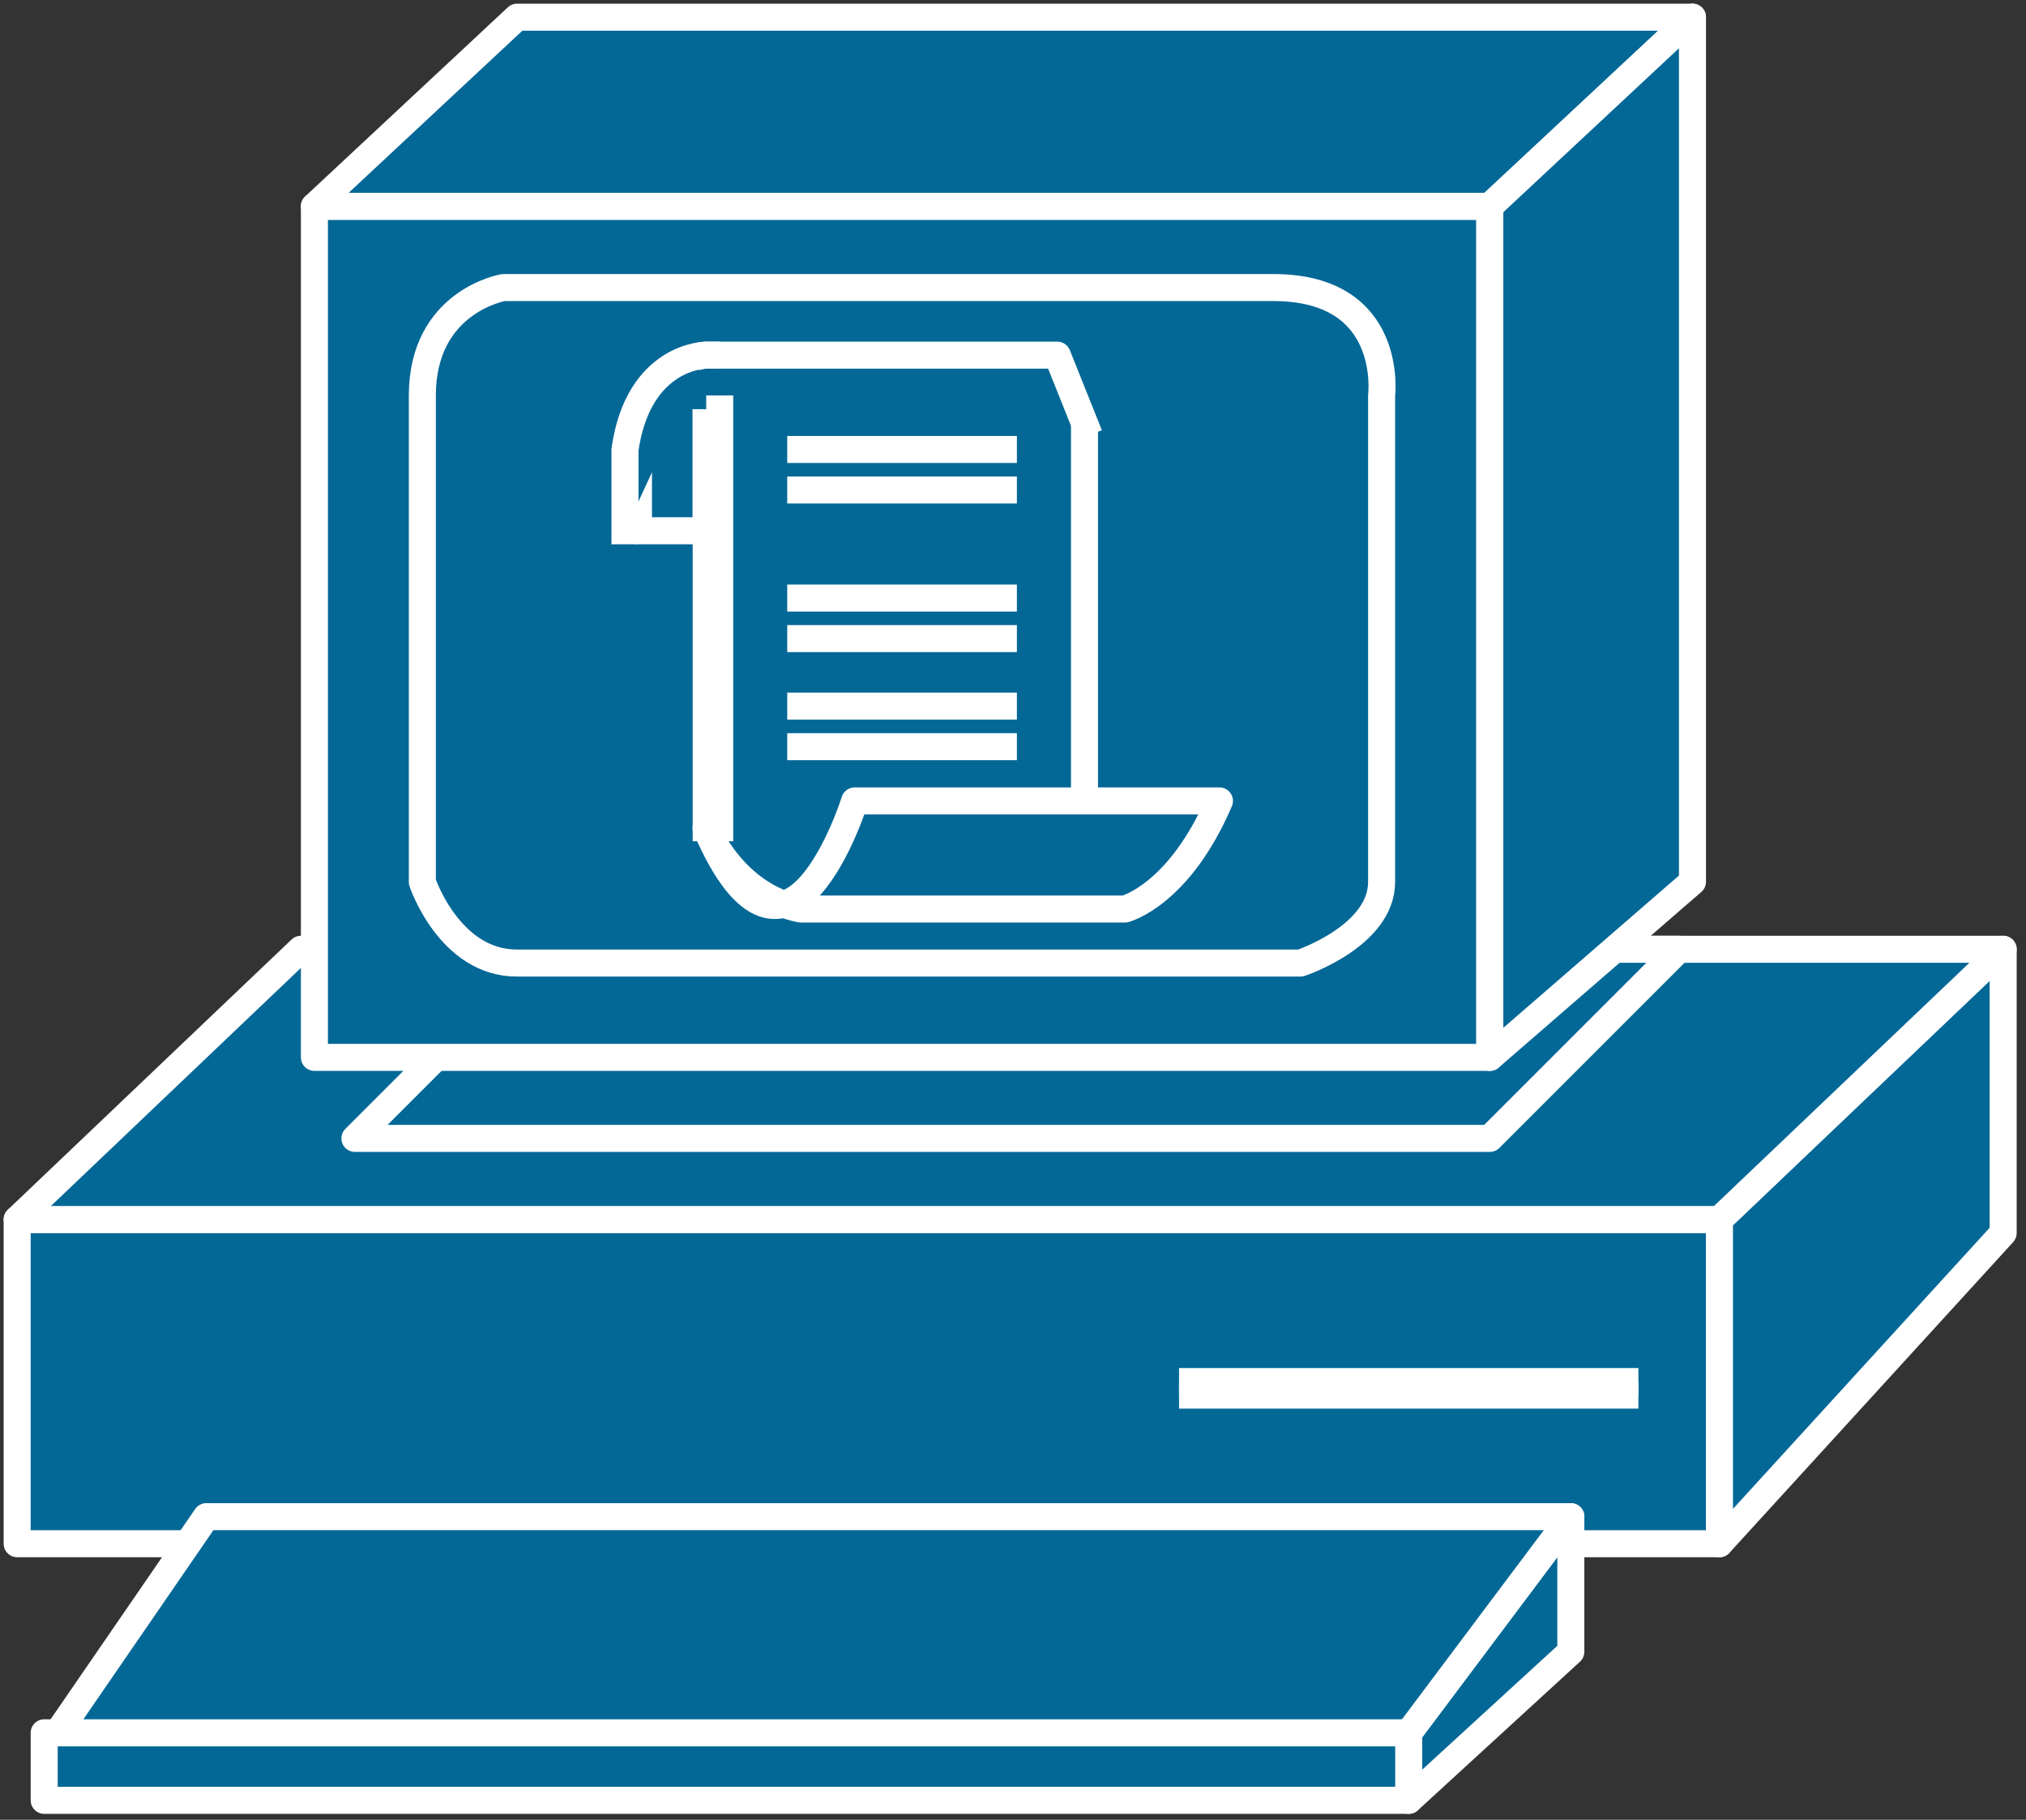 <svg xmlns="http://www.w3.org/2000/svg" xmlns:xlink="http://www.w3.org/1999/xlink" viewBox="0 0 59 53" fill="#fff" fill-rule="evenodd" stroke="#000" stroke-linecap="round" stroke-linejoin="round"><rect x="0" y="0" width="59" height="53" fill="#333333" stroke="none"/><style><![CDATA[.B{fill:#046897}.C{stroke:#fff}.D{stroke-linejoin:miter}.E{stroke-width:.787}.F{stroke:none}.G{fill:none}.H{stroke-linecap:square}]]></style><use xlink:href="#A" x=".5" y=".5"/><symbol id="A" overflow="visible"><g class="B"><path d="M49.573 44.459v-9.443H0v9.443h49.573z" class="C D E"/><path d="M34.229 40.131h12.59z" class="F"/></g><path d="M34.229 40.131h12.59" class="C D E G H"/><path d="M34.229 39.737h12.59z" class="B F"/><g class="C D E"><path d="M34.229 39.737h12.59" class="G H"/><g class="B"><path d="M57.835 35.409v-8.262l-8.262 7.869v9.443l8.262-9.049zM40.524 51.933v-1.967l4.721-6.295v3.934l-4.721 4.328z"/><path d="M40.524 49.966v1.967H.787v-1.967h39.737z"/><path d="M40.524 49.966H1.18l4.328-6.295h39.737l-4.721 6.295zm17.311-22.819H8.262L0 35.016h49.573l8.262-7.869z"/><path d="M48.393 27.147H15.344l-5.508 5.508h33.049l5.508-5.508z"/><path d="M42.885 30.295V5.508H8.656v24.787h34.229z"/></g></g><use xlink:href="#C" class="B F"/><g class="C D E"><use xlink:href="#C" class="G"/><g class="B"><path d="M48.787 0H14.558L8.656 5.508h34.229L48.787 0z"/><path d="M48.787 25.18V0l-5.901 5.508v24.787l5.901-5.115z"/></g></g><path d="M31.082 12.197v11.41z" class="B F"/><path d="M31.082 12.197v11.41" class="C D E G H"/><path d="M20.065 23.606V10.623z" class="B F"/><path d="M20.065 23.606V10.623" class="C D E G H"/><use xlink:href="#D" class="B F"/><use xlink:href="#D" class="C D E G"/><path d="M22.819 16.918h5.902z" class="B F"/><path d="M22.819 16.918h5.901" class="C D E G H"/><path d="M22.819 18.098h5.902z" class="B F"/><path d="M22.819 18.098h5.901" class="C D E G H"/><path d="M22.819 20.065h5.902z" class="B F"/><path d="M22.819 20.065h5.901" class="C D E G H"/><path d="M22.819 21.246h5.902z" class="B F"/><path d="M22.819 21.246h5.901" class="C D E G H"/><use xlink:href="#E" class="B F"/><use xlink:href="#E" class="C D E G H"/><use xlink:href="#F" class="B F"/><use xlink:href="#F" class="C D E G H"/><path d="M22.819 13.77h5.902z" class="B F"/><path d="M22.819 13.77h5.901" class="C D E G H"/><path d="M22.819 12.59h5.902z" class="B F"/><path d="M22.819 12.59h5.901" class="C D E G H"/><path d="M20.459 23.607V11.41z" class="B F"/><path d="M20.459 23.607V11.41" class="C D E G H"/></symbol><defs ><path id="C" d="M11.799 11.023c0-2.754 2.361-3.148 2.361-3.148h22.426c3.541 0 3.148 3.148 3.148 3.148v14.164c0 1.574-2.361 2.361-2.361 2.361H14.553c-1.967 0-2.754-2.361-2.754-2.361z"/><path id="D" d="M20.061 23.613c2.361 5.508 4.328-.787 4.328-.787h10.623c-1.18 2.754-2.754 3.148-2.754 3.148h-9.442c-1.967-.393-2.754-2.361-2.754-2.361z"/><path id="E" d="M31.076 11.81l-.787-1.967H20.06s-1.574 0-1.967 2.754v2.361h1.967V11.81"/><path id="F" d="M20.061 9.843s-1.967 0-2.361 2.754v2.361"/></defs></svg>